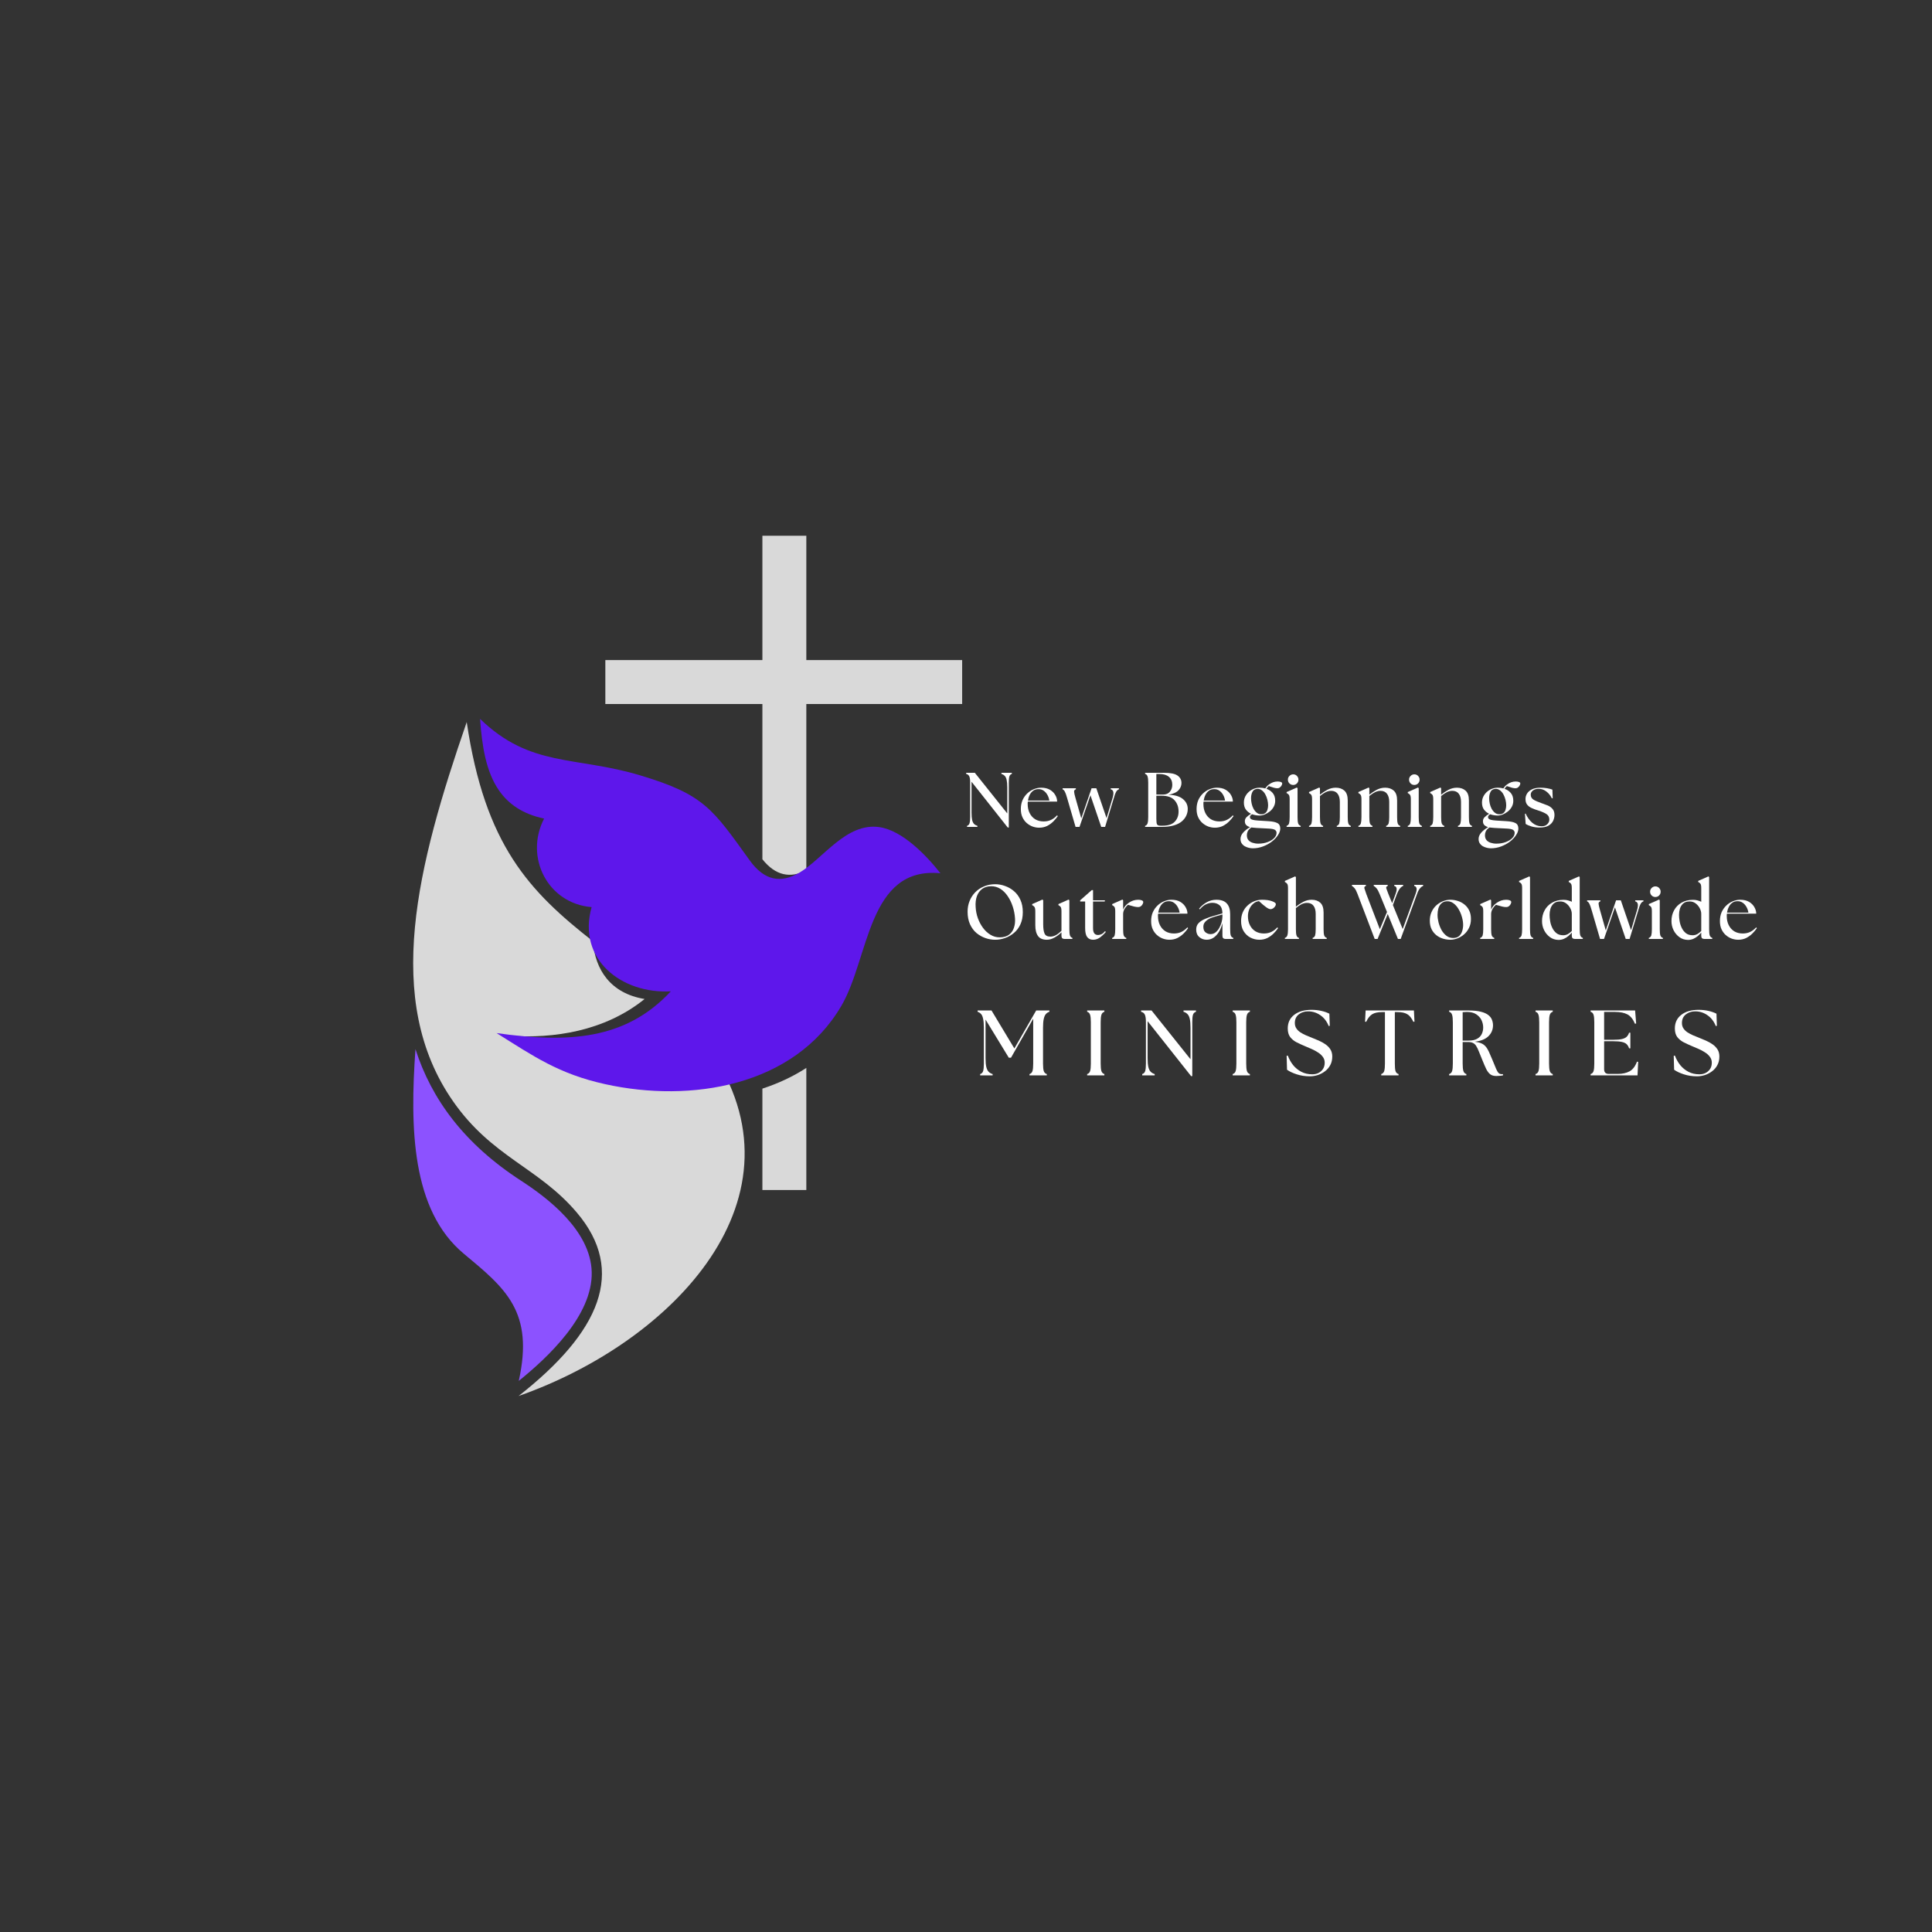 <svg xmlns="http://www.w3.org/2000/svg" xmlns:xlink="http://www.w3.org/1999/xlink" width="500" zoomAndPan="magnify" viewBox="0 0 375 375" height="500" preserveAspectRatio="xMidYMid meet" version="1.0"><rect x="0" y="0" width="375" height="375" fill="#333333" stroke="none"/><defs><g/><clipPath id="523fa6230a"><path d="M 117 103.988 L 186.754 103.988 L 186.754 231 L 117 231 Z M 117 103.988 " clip-rule="nonzero"/></clipPath></defs><g clip-path="url(#523fa6230a)"><path fill="#d9d9d9" d="M 147.98 128.121 L 117.496 128.121 L 117.496 136.648 L 147.98 136.648 L 147.98 166.785 C 150.539 169.984 153.379 170.512 156.508 168.941 L 156.508 136.648 L 186.996 136.648 L 186.996 128.121 L 156.508 128.121 L 156.508 103.965 L 147.98 103.965 Z M 147.98 182.949 L 147.98 194.512 C 150.684 193.113 153.559 191.582 156.508 189.953 L 156.508 182.949 Z M 147.98 211.301 L 147.98 230.984 L 156.508 230.984 L 156.508 207.281 C 153.875 208.988 151 210.316 147.98 211.301 " fill-opacity="1" fill-rule="evenodd"/></g><path fill="#d9d9d9" d="M 137.758 203.676 C 157.438 232.23 130.953 260.328 100.656 270.965 C 116.438 258.586 121.645 246.738 111.941 235.332 C 104.496 226.566 95.527 224.641 87.949 213.773 C 74.25 194.133 81 167.922 90.59 140.152 C 94.125 164.031 102.719 173.008 115.094 182.703 C 115.488 188.191 118.5 192.828 125.121 193.906 C 117.277 200.227 107.402 201.594 98.945 201.047 L 109.008 205.887 L 137.758 203.676 " fill-opacity="1" fill-rule="evenodd"/><path fill="#8c52ff" d="M 80.641 203.633 C 79.559 218.871 79.855 234.887 90.031 243.352 C 98.105 250.066 103.695 254.57 100.691 268.035 C 106.25 263.547 115.047 255.379 114.852 246.922 C 114.66 238.812 106.207 232.461 101.117 229.16 C 90.078 222.004 83.742 213.324 80.641 203.633 " fill-opacity="1" fill-rule="nonzero"/><path fill="#5e17eb" d="M 182.535 169.5 C 179.859 166.082 175.152 161.164 170.656 160.539 C 164.223 159.648 159.766 166.676 155.16 169.387 C 151.586 171.484 148.379 170.969 145.535 167.02 C 138.277 156.953 136.691 154.234 124.266 150.5 C 111.684 146.715 102.953 149.008 93.176 139.531 C 93.559 144.77 94.309 149.766 96.867 153.441 C 98.691 156.059 101.43 158.004 105.613 158.883 C 101.742 166.379 106.309 175.379 114.832 176.07 C 111.977 186.273 120.711 192.945 130.203 192.418 C 121.453 201.84 110.344 202.488 96.391 200.523 C 103.531 204.988 108.434 208.449 117.488 210.441 C 134.031 214.086 154.141 210.914 163.32 195.211 C 168.766 185.898 168.402 168.113 182.535 169.5 " fill-opacity="1" fill-rule="evenodd"/><g fill="#ffffff" fill-opacity="1"><g transform="translate(186.996, 160.5)"><g><path d="M 8.609 0.125 L 1.578 -8.766 L 1.578 -2.812 C 1.578 -2.195 1.613 -1.711 1.688 -1.359 C 1.77 -1.016 1.895 -0.754 2.062 -0.578 C 2.238 -0.41 2.457 -0.285 2.719 -0.203 L 2.719 0 L 0.703 0 L 0.703 -0.203 C 0.953 -0.285 1.113 -0.453 1.188 -0.703 C 1.27 -0.961 1.312 -1.363 1.312 -1.906 L 1.312 -8.594 C 1.312 -9.133 1.258 -9.531 1.156 -9.781 C 1.051 -10.039 0.844 -10.211 0.531 -10.297 L 0.531 -10.5 L 2.219 -10.5 L 8.516 -2.609 L 8.516 -7.688 C 8.516 -8.301 8.473 -8.781 8.391 -9.125 C 8.316 -9.477 8.191 -9.738 8.016 -9.906 C 7.848 -10.082 7.633 -10.211 7.375 -10.297 L 7.375 -10.5 L 9.406 -10.5 L 9.406 -10.297 C 9.156 -10.211 8.992 -10.039 8.922 -9.781 C 8.848 -9.531 8.812 -9.133 8.812 -8.594 L 8.812 0.125 Z M 8.609 0.125 "/></g></g></g><g fill="#ffffff" fill-opacity="1"><g transform="translate(197.676, 160.5)"><g><path d="M 4.016 0.156 C 3.598 0.156 3.18 0.082 2.766 -0.062 C 2.348 -0.219 1.961 -0.445 1.609 -0.75 C 1.266 -1.051 0.988 -1.426 0.781 -1.875 C 0.57 -2.32 0.469 -2.852 0.469 -3.469 C 0.469 -4.102 0.578 -4.676 0.797 -5.188 C 1.023 -5.695 1.328 -6.129 1.703 -6.484 C 2.086 -6.848 2.508 -7.125 2.969 -7.312 C 3.438 -7.508 3.914 -7.609 4.406 -7.609 C 5.094 -7.609 5.664 -7.473 6.125 -7.203 C 6.582 -6.93 6.926 -6.586 7.156 -6.172 C 7.395 -5.766 7.516 -5.344 7.516 -4.906 L 1.828 -4.906 C 1.816 -4.82 1.805 -4.738 1.797 -4.656 C 1.797 -4.582 1.797 -4.504 1.797 -4.422 C 1.797 -3.773 1.922 -3.195 2.172 -2.688 C 2.43 -2.176 2.789 -1.773 3.25 -1.484 C 3.719 -1.203 4.27 -1.062 4.906 -1.062 C 5.469 -1.062 5.961 -1.172 6.391 -1.391 C 6.816 -1.609 7.188 -1.895 7.5 -2.25 L 7.641 -2.094 C 7.41 -1.75 7.125 -1.406 6.781 -1.062 C 6.438 -0.719 6.035 -0.426 5.578 -0.188 C 5.117 0.039 4.598 0.156 4.016 0.156 Z M 1.844 -5.109 L 6 -5.109 C 5.938 -5.523 5.805 -5.898 5.609 -6.234 C 5.422 -6.566 5.18 -6.832 4.891 -7.031 C 4.609 -7.227 4.289 -7.328 3.938 -7.328 C 3.52 -7.336 3.164 -7.238 2.875 -7.031 C 2.582 -6.82 2.352 -6.547 2.188 -6.203 C 2.02 -5.867 1.906 -5.504 1.844 -5.109 Z M 1.844 -5.109 "/></g></g></g><g fill="#ffffff" fill-opacity="1"><g transform="translate(206.436, 160.5)"><g><path d="M 0.672 -5.672 C 0.523 -6.191 0.391 -6.57 0.266 -6.812 C 0.141 -7.062 -0.008 -7.223 -0.188 -7.297 L -0.188 -7.5 L 2.391 -7.5 L 2.391 -7.297 C 2.141 -7.211 2.023 -7.051 2.047 -6.812 C 2.066 -6.57 2.148 -6.191 2.297 -5.672 L 3.438 -1.656 L 5.438 -7.5 L 6.359 -7.5 L 8.344 -1.703 L 9.531 -5.672 C 9.676 -6.191 9.711 -6.578 9.641 -6.828 C 9.578 -7.078 9.414 -7.234 9.156 -7.297 L 9.156 -7.5 L 10.75 -7.5 L 10.75 -7.297 C 10.531 -7.223 10.348 -7.062 10.203 -6.812 C 10.066 -6.57 9.926 -6.191 9.781 -5.672 L 8.062 0 L 7.312 0 L 5.219 -6.141 L 3.094 0 L 2.328 0 Z M 0.672 -5.672 "/></g></g></g><g fill="#ffffff" fill-opacity="1"><g transform="translate(217.806, 160.5)"><g/></g></g><g fill="#ffffff" fill-opacity="1"><g transform="translate(221.556, 160.5)"><g><path d="M 0.703 0 L 0.703 -0.203 C 0.953 -0.285 1.113 -0.453 1.188 -0.703 C 1.27 -0.961 1.312 -1.363 1.312 -1.906 L 1.312 -8.594 C 1.312 -9.133 1.27 -9.531 1.188 -9.781 C 1.113 -10.039 0.953 -10.211 0.703 -10.297 L 0.703 -10.5 L 4.406 -10.5 C 5.633 -10.5 6.5 -10.32 7 -9.969 C 7.508 -9.613 7.766 -9.129 7.766 -8.516 C 7.766 -8.004 7.578 -7.539 7.203 -7.125 C 6.836 -6.707 6.18 -6.41 5.234 -6.234 C 6.473 -6.203 7.406 -5.93 8.031 -5.422 C 8.656 -4.91 8.973 -4.281 8.984 -3.531 C 8.992 -3.082 8.906 -2.648 8.719 -2.234 C 8.539 -1.816 8.254 -1.438 7.859 -1.094 C 7.473 -0.758 6.957 -0.492 6.312 -0.297 C 5.664 -0.098 4.879 0 3.953 0 Z M 2.891 -1.547 C 2.891 -1.004 2.938 -0.648 3.031 -0.484 C 3.133 -0.316 3.348 -0.234 3.672 -0.234 L 4.094 -0.234 C 5.176 -0.234 5.961 -0.488 6.453 -1 C 6.953 -1.52 7.203 -2.176 7.203 -2.969 C 7.203 -3.863 6.941 -4.598 6.422 -5.172 C 5.898 -5.754 5.078 -6.047 3.953 -6.047 L 2.891 -6.047 Z M 2.891 -6.281 L 4.234 -6.281 C 4.785 -6.281 5.211 -6.461 5.516 -6.828 C 5.828 -7.203 5.984 -7.648 5.984 -8.172 C 5.984 -8.836 5.766 -9.352 5.328 -9.719 C 4.891 -10.082 4.285 -10.266 3.516 -10.266 L 2.891 -10.266 Z M 2.891 -6.281 "/></g></g></g><g fill="#ffffff" fill-opacity="1"><g transform="translate(231.786, 160.5)"><g><path d="M 4.016 0.156 C 3.598 0.156 3.18 0.082 2.766 -0.062 C 2.348 -0.219 1.961 -0.445 1.609 -0.75 C 1.266 -1.051 0.988 -1.426 0.781 -1.875 C 0.57 -2.32 0.469 -2.852 0.469 -3.469 C 0.469 -4.102 0.578 -4.676 0.797 -5.188 C 1.023 -5.695 1.328 -6.129 1.703 -6.484 C 2.086 -6.848 2.508 -7.125 2.969 -7.312 C 3.438 -7.508 3.914 -7.609 4.406 -7.609 C 5.094 -7.609 5.664 -7.473 6.125 -7.203 C 6.582 -6.93 6.926 -6.586 7.156 -6.172 C 7.395 -5.766 7.516 -5.344 7.516 -4.906 L 1.828 -4.906 C 1.816 -4.82 1.805 -4.738 1.797 -4.656 C 1.797 -4.582 1.797 -4.504 1.797 -4.422 C 1.797 -3.773 1.922 -3.195 2.172 -2.688 C 2.43 -2.176 2.789 -1.773 3.25 -1.484 C 3.719 -1.203 4.27 -1.062 4.906 -1.062 C 5.469 -1.062 5.961 -1.172 6.391 -1.391 C 6.816 -1.609 7.188 -1.895 7.5 -2.25 L 7.641 -2.094 C 7.41 -1.75 7.125 -1.406 6.781 -1.062 C 6.438 -0.719 6.035 -0.426 5.578 -0.188 C 5.117 0.039 4.598 0.156 4.016 0.156 Z M 1.844 -5.109 L 6 -5.109 C 5.938 -5.523 5.805 -5.898 5.609 -6.234 C 5.422 -6.566 5.18 -6.832 4.891 -7.031 C 4.609 -7.227 4.289 -7.328 3.938 -7.328 C 3.52 -7.336 3.164 -7.238 2.875 -7.031 C 2.582 -6.82 2.352 -6.547 2.188 -6.203 C 2.02 -5.867 1.906 -5.504 1.844 -5.109 Z M 1.844 -5.109 "/></g></g></g><g fill="#ffffff" fill-opacity="1"><g transform="translate(240.546, 160.5)"><g><path d="M 2.609 4.156 C 2.379 4.156 2.129 4.125 1.859 4.062 C 1.586 4 1.328 3.898 1.078 3.766 C 0.836 3.629 0.633 3.441 0.469 3.203 C 0.312 2.973 0.234 2.688 0.234 2.344 C 0.234 1.926 0.395 1.523 0.719 1.141 C 1.051 0.754 1.504 0.391 2.078 0.047 C 1.773 -0.047 1.531 -0.18 1.344 -0.359 C 1.164 -0.547 1.078 -0.797 1.078 -1.109 C 1.078 -1.391 1.176 -1.641 1.375 -1.859 C 1.582 -2.078 1.883 -2.305 2.281 -2.547 C 1.883 -2.734 1.551 -3.004 1.281 -3.359 C 1.02 -3.711 0.891 -4.172 0.891 -4.734 C 0.891 -5.266 1.031 -5.742 1.312 -6.172 C 1.594 -6.609 1.969 -6.957 2.438 -7.219 C 2.906 -7.477 3.406 -7.609 3.938 -7.609 C 4.332 -7.609 4.703 -7.562 5.047 -7.469 C 5.266 -7.812 5.523 -8.082 5.828 -8.281 C 6.066 -8.445 6.316 -8.578 6.578 -8.672 C 6.848 -8.766 7.141 -8.812 7.453 -8.812 C 7.68 -8.812 7.883 -8.781 8.062 -8.719 C 8.238 -8.656 8.328 -8.555 8.328 -8.422 C 8.328 -8.328 8.289 -8.207 8.219 -8.062 C 8.145 -7.914 8.035 -7.785 7.891 -7.672 C 7.754 -7.555 7.582 -7.5 7.375 -7.5 C 7.195 -7.5 6.984 -7.531 6.734 -7.594 C 6.484 -7.664 6.145 -7.773 5.719 -7.922 C 5.57 -7.805 5.422 -7.629 5.266 -7.391 C 5.742 -7.234 6.145 -6.969 6.469 -6.594 C 6.801 -6.219 6.969 -5.707 6.969 -5.062 C 6.969 -4.633 6.867 -4.242 6.672 -3.891 C 6.484 -3.547 6.234 -3.25 5.922 -3 C 5.609 -2.75 5.273 -2.551 4.922 -2.406 C 4.578 -2.27 4.25 -2.203 3.938 -2.203 C 3.707 -2.203 3.461 -2.223 3.203 -2.266 C 2.953 -2.305 2.711 -2.367 2.484 -2.453 C 2.359 -2.379 2.254 -2.297 2.172 -2.203 C 2.098 -2.117 2.062 -2.016 2.062 -1.891 C 2.062 -1.797 2.098 -1.703 2.172 -1.609 C 2.242 -1.516 2.391 -1.438 2.609 -1.375 C 2.836 -1.312 3.18 -1.266 3.641 -1.234 L 5.656 -1.109 C 6.426 -1.066 7 -0.945 7.375 -0.75 C 7.758 -0.562 7.953 -0.203 7.953 0.328 C 7.953 0.734 7.801 1.16 7.5 1.609 C 7.207 2.055 6.812 2.473 6.312 2.859 C 5.812 3.242 5.238 3.555 4.594 3.797 C 3.957 4.035 3.297 4.156 2.609 4.156 Z M 1.469 1.609 C 1.469 2.004 1.566 2.32 1.766 2.562 C 1.973 2.801 2.242 2.973 2.578 3.078 C 2.922 3.191 3.285 3.25 3.672 3.25 C 4.367 3.25 4.984 3.145 5.516 2.938 C 6.055 2.738 6.477 2.477 6.781 2.156 C 7.082 1.844 7.234 1.508 7.234 1.156 C 7.234 0.914 7.129 0.723 6.922 0.578 C 6.711 0.441 6.316 0.359 5.734 0.328 L 3.312 0.203 C 3.133 0.191 2.961 0.176 2.797 0.156 C 2.629 0.145 2.477 0.129 2.344 0.109 C 2 0.348 1.766 0.594 1.641 0.844 C 1.523 1.102 1.469 1.359 1.469 1.609 Z M 2.281 -5.562 C 2.281 -5.25 2.316 -4.914 2.391 -4.562 C 2.461 -4.207 2.582 -3.867 2.75 -3.547 C 2.914 -3.234 3.125 -2.973 3.375 -2.766 C 3.625 -2.555 3.922 -2.453 4.266 -2.453 C 4.598 -2.453 4.863 -2.535 5.062 -2.703 C 5.258 -2.867 5.395 -3.082 5.469 -3.344 C 5.551 -3.613 5.594 -3.898 5.594 -4.203 C 5.594 -4.523 5.547 -4.879 5.453 -5.266 C 5.359 -5.648 5.219 -6.008 5.031 -6.344 C 4.844 -6.676 4.613 -6.938 4.344 -7.125 C 4.082 -7.32 3.785 -7.406 3.453 -7.375 C 3.004 -7.332 2.695 -7.129 2.531 -6.766 C 2.363 -6.41 2.281 -6.008 2.281 -5.562 Z M 2.281 -5.562 "/></g></g></g><g fill="#ffffff" fill-opacity="1"><g transform="translate(249.306, 160.5)"><g><path d="M 0.422 0 L 0.422 -0.203 C 0.672 -0.285 0.832 -0.453 0.906 -0.703 C 0.977 -0.961 1.016 -1.363 1.016 -1.906 L 1.016 -5.359 C 1.016 -5.797 0.961 -6.082 0.859 -6.219 C 0.754 -6.363 0.609 -6.477 0.422 -6.562 L 0.422 -6.766 L 2.406 -7.641 L 2.547 -7.516 L 2.547 -1.906 C 2.547 -1.363 2.582 -0.961 2.656 -0.703 C 2.738 -0.453 2.906 -0.285 3.156 -0.203 L 3.156 0 Z M 0.672 -9.172 C 0.672 -9.453 0.77 -9.691 0.969 -9.891 C 1.176 -10.098 1.414 -10.203 1.688 -10.203 C 1.988 -10.203 2.234 -10.098 2.422 -9.891 C 2.617 -9.691 2.719 -9.453 2.719 -9.172 C 2.719 -8.891 2.617 -8.645 2.422 -8.438 C 2.223 -8.238 1.977 -8.141 1.688 -8.141 C 1.414 -8.141 1.176 -8.238 0.969 -8.438 C 0.77 -8.645 0.672 -8.891 0.672 -9.172 Z M 0.672 -9.172 "/></g></g></g><g fill="#ffffff" fill-opacity="1"><g transform="translate(253.656, 160.5)"><g><path d="M 0.422 0 L 0.422 -0.203 C 0.672 -0.285 0.832 -0.453 0.906 -0.703 C 0.977 -0.961 1.016 -1.363 1.016 -1.906 L 1.016 -5.359 C 1.016 -5.797 0.961 -6.082 0.859 -6.219 C 0.754 -6.363 0.609 -6.477 0.422 -6.562 L 0.422 -6.766 L 2.406 -7.641 L 2.547 -7.516 L 2.547 -6.25 C 2.961 -6.594 3.43 -6.906 3.953 -7.188 C 4.484 -7.469 5.039 -7.609 5.625 -7.609 C 6.312 -7.609 6.867 -7.414 7.297 -7.031 C 7.723 -6.645 7.938 -6.008 7.938 -5.125 L 7.938 -1.906 C 7.938 -1.363 7.973 -0.961 8.047 -0.703 C 8.117 -0.453 8.281 -0.285 8.531 -0.203 L 8.531 0 L 5.812 0 L 5.812 -0.203 C 6.062 -0.285 6.223 -0.453 6.297 -0.703 C 6.367 -0.961 6.406 -1.363 6.406 -1.906 L 6.406 -4.859 C 6.406 -5.535 6.258 -6.062 5.969 -6.438 C 5.688 -6.812 5.266 -7 4.703 -7 C 4.359 -7 4.016 -6.914 3.672 -6.75 C 3.336 -6.582 2.961 -6.332 2.547 -6 L 2.547 -1.906 C 2.547 -1.363 2.582 -0.961 2.656 -0.703 C 2.738 -0.453 2.906 -0.285 3.156 -0.203 L 3.156 0 Z M 0.422 0 "/></g></g></g><g fill="#ffffff" fill-opacity="1"><g transform="translate(263.241, 160.5)"><g><path d="M 0.422 0 L 0.422 -0.203 C 0.672 -0.285 0.832 -0.453 0.906 -0.703 C 0.977 -0.961 1.016 -1.363 1.016 -1.906 L 1.016 -5.359 C 1.016 -5.797 0.961 -6.082 0.859 -6.219 C 0.754 -6.363 0.609 -6.477 0.422 -6.562 L 0.422 -6.766 L 2.406 -7.641 L 2.547 -7.516 L 2.547 -6.25 C 2.961 -6.594 3.43 -6.906 3.953 -7.188 C 4.484 -7.469 5.039 -7.609 5.625 -7.609 C 6.312 -7.609 6.867 -7.414 7.297 -7.031 C 7.723 -6.645 7.938 -6.008 7.938 -5.125 L 7.938 -1.906 C 7.938 -1.363 7.973 -0.961 8.047 -0.703 C 8.117 -0.453 8.281 -0.285 8.531 -0.203 L 8.531 0 L 5.812 0 L 5.812 -0.203 C 6.062 -0.285 6.223 -0.453 6.297 -0.703 C 6.367 -0.961 6.406 -1.363 6.406 -1.906 L 6.406 -4.859 C 6.406 -5.535 6.258 -6.062 5.969 -6.438 C 5.688 -6.812 5.266 -7 4.703 -7 C 4.359 -7 4.016 -6.914 3.672 -6.75 C 3.336 -6.582 2.961 -6.332 2.547 -6 L 2.547 -1.906 C 2.547 -1.363 2.582 -0.961 2.656 -0.703 C 2.738 -0.453 2.906 -0.285 3.156 -0.203 L 3.156 0 Z M 0.422 0 "/></g></g></g><g fill="#ffffff" fill-opacity="1"><g transform="translate(272.826, 160.5)"><g><path d="M 0.422 0 L 0.422 -0.203 C 0.672 -0.285 0.832 -0.453 0.906 -0.703 C 0.977 -0.961 1.016 -1.363 1.016 -1.906 L 1.016 -5.359 C 1.016 -5.797 0.961 -6.082 0.859 -6.219 C 0.754 -6.363 0.609 -6.477 0.422 -6.562 L 0.422 -6.766 L 2.406 -7.641 L 2.547 -7.516 L 2.547 -1.906 C 2.547 -1.363 2.582 -0.961 2.656 -0.703 C 2.738 -0.453 2.906 -0.285 3.156 -0.203 L 3.156 0 Z M 0.672 -9.172 C 0.672 -9.453 0.77 -9.691 0.969 -9.891 C 1.176 -10.098 1.414 -10.203 1.688 -10.203 C 1.988 -10.203 2.234 -10.098 2.422 -9.891 C 2.617 -9.691 2.719 -9.453 2.719 -9.172 C 2.719 -8.891 2.617 -8.645 2.422 -8.438 C 2.223 -8.238 1.977 -8.141 1.688 -8.141 C 1.414 -8.141 1.176 -8.238 0.969 -8.438 C 0.77 -8.645 0.672 -8.891 0.672 -9.172 Z M 0.672 -9.172 "/></g></g></g><g fill="#ffffff" fill-opacity="1"><g transform="translate(277.176, 160.5)"><g><path d="M 0.422 0 L 0.422 -0.203 C 0.672 -0.285 0.832 -0.453 0.906 -0.703 C 0.977 -0.961 1.016 -1.363 1.016 -1.906 L 1.016 -5.359 C 1.016 -5.797 0.961 -6.082 0.859 -6.219 C 0.754 -6.363 0.609 -6.477 0.422 -6.562 L 0.422 -6.766 L 2.406 -7.641 L 2.547 -7.516 L 2.547 -6.25 C 2.961 -6.594 3.43 -6.906 3.953 -7.188 C 4.484 -7.469 5.039 -7.609 5.625 -7.609 C 6.312 -7.609 6.867 -7.414 7.297 -7.031 C 7.723 -6.645 7.938 -6.008 7.938 -5.125 L 7.938 -1.906 C 7.938 -1.363 7.973 -0.961 8.047 -0.703 C 8.117 -0.453 8.281 -0.285 8.531 -0.203 L 8.531 0 L 5.812 0 L 5.812 -0.203 C 6.062 -0.285 6.223 -0.453 6.297 -0.703 C 6.367 -0.961 6.406 -1.363 6.406 -1.906 L 6.406 -4.859 C 6.406 -5.535 6.258 -6.062 5.969 -6.438 C 5.688 -6.812 5.266 -7 4.703 -7 C 4.359 -7 4.016 -6.914 3.672 -6.75 C 3.336 -6.582 2.961 -6.332 2.547 -6 L 2.547 -1.906 C 2.547 -1.363 2.582 -0.961 2.656 -0.703 C 2.738 -0.453 2.906 -0.285 3.156 -0.203 L 3.156 0 Z M 0.422 0 "/></g></g></g><g fill="#ffffff" fill-opacity="1"><g transform="translate(286.761, 160.5)"><g><path d="M 2.609 4.156 C 2.379 4.156 2.129 4.125 1.859 4.062 C 1.586 4 1.328 3.898 1.078 3.766 C 0.836 3.629 0.633 3.441 0.469 3.203 C 0.312 2.973 0.234 2.688 0.234 2.344 C 0.234 1.926 0.395 1.523 0.719 1.141 C 1.051 0.754 1.504 0.391 2.078 0.047 C 1.773 -0.047 1.531 -0.18 1.344 -0.359 C 1.164 -0.547 1.078 -0.797 1.078 -1.109 C 1.078 -1.391 1.176 -1.641 1.375 -1.859 C 1.582 -2.078 1.883 -2.305 2.281 -2.547 C 1.883 -2.734 1.551 -3.004 1.281 -3.359 C 1.02 -3.711 0.891 -4.172 0.891 -4.734 C 0.891 -5.266 1.031 -5.742 1.312 -6.172 C 1.594 -6.609 1.969 -6.957 2.438 -7.219 C 2.906 -7.477 3.406 -7.609 3.938 -7.609 C 4.332 -7.609 4.703 -7.562 5.047 -7.469 C 5.266 -7.812 5.523 -8.082 5.828 -8.281 C 6.066 -8.445 6.316 -8.578 6.578 -8.672 C 6.848 -8.766 7.141 -8.812 7.453 -8.812 C 7.68 -8.812 7.883 -8.781 8.062 -8.719 C 8.238 -8.656 8.328 -8.555 8.328 -8.422 C 8.328 -8.328 8.289 -8.207 8.219 -8.062 C 8.145 -7.914 8.035 -7.785 7.891 -7.672 C 7.754 -7.555 7.582 -7.5 7.375 -7.5 C 7.195 -7.5 6.984 -7.531 6.734 -7.594 C 6.484 -7.664 6.145 -7.773 5.719 -7.922 C 5.57 -7.805 5.422 -7.629 5.266 -7.391 C 5.742 -7.234 6.145 -6.969 6.469 -6.594 C 6.801 -6.219 6.969 -5.707 6.969 -5.062 C 6.969 -4.633 6.867 -4.242 6.672 -3.891 C 6.484 -3.547 6.234 -3.25 5.922 -3 C 5.609 -2.75 5.273 -2.551 4.922 -2.406 C 4.578 -2.27 4.25 -2.203 3.938 -2.203 C 3.707 -2.203 3.461 -2.223 3.203 -2.266 C 2.953 -2.305 2.711 -2.367 2.484 -2.453 C 2.359 -2.379 2.254 -2.297 2.172 -2.203 C 2.098 -2.117 2.062 -2.016 2.062 -1.891 C 2.062 -1.797 2.098 -1.703 2.172 -1.609 C 2.242 -1.516 2.391 -1.438 2.609 -1.375 C 2.836 -1.312 3.18 -1.266 3.641 -1.234 L 5.656 -1.109 C 6.426 -1.066 7 -0.945 7.375 -0.75 C 7.758 -0.562 7.953 -0.203 7.953 0.328 C 7.953 0.734 7.801 1.16 7.5 1.609 C 7.207 2.055 6.812 2.473 6.312 2.859 C 5.812 3.242 5.238 3.555 4.594 3.797 C 3.957 4.035 3.297 4.156 2.609 4.156 Z M 1.469 1.609 C 1.469 2.004 1.566 2.32 1.766 2.562 C 1.973 2.801 2.242 2.973 2.578 3.078 C 2.922 3.191 3.285 3.25 3.672 3.25 C 4.367 3.25 4.984 3.145 5.516 2.938 C 6.055 2.738 6.477 2.477 6.781 2.156 C 7.082 1.844 7.234 1.508 7.234 1.156 C 7.234 0.914 7.129 0.723 6.922 0.578 C 6.711 0.441 6.316 0.359 5.734 0.328 L 3.312 0.203 C 3.133 0.191 2.961 0.176 2.797 0.156 C 2.629 0.145 2.477 0.129 2.344 0.109 C 2 0.348 1.766 0.594 1.641 0.844 C 1.523 1.102 1.469 1.359 1.469 1.609 Z M 2.281 -5.562 C 2.281 -5.25 2.316 -4.914 2.391 -4.562 C 2.461 -4.207 2.582 -3.867 2.75 -3.547 C 2.914 -3.234 3.125 -2.973 3.375 -2.766 C 3.625 -2.555 3.922 -2.453 4.266 -2.453 C 4.598 -2.453 4.863 -2.535 5.062 -2.703 C 5.258 -2.867 5.395 -3.082 5.469 -3.344 C 5.551 -3.613 5.594 -3.898 5.594 -4.203 C 5.594 -4.523 5.547 -4.879 5.453 -5.266 C 5.359 -5.648 5.219 -6.008 5.031 -6.344 C 4.844 -6.676 4.613 -6.938 4.344 -7.125 C 4.082 -7.32 3.785 -7.406 3.453 -7.375 C 3.004 -7.332 2.695 -7.129 2.531 -6.766 C 2.363 -6.41 2.281 -6.008 2.281 -5.562 Z M 2.281 -5.562 "/></g></g></g><g fill="#ffffff" fill-opacity="1"><g transform="translate(295.521, 160.5)"><g><path d="M 3.312 0.125 C 2.758 0.125 2.242 0.055 1.766 -0.078 C 1.285 -0.223 0.898 -0.391 0.609 -0.578 L 0.469 -2.547 L 0.609 -2.578 C 0.93 -1.859 1.352 -1.27 1.875 -0.812 C 2.406 -0.363 3.004 -0.133 3.672 -0.125 C 4.141 -0.113 4.508 -0.238 4.781 -0.5 C 5.062 -0.77 5.203 -1.07 5.203 -1.406 C 5.203 -1.883 5.02 -2.242 4.656 -2.484 C 4.289 -2.723 3.785 -2.945 3.141 -3.156 C 2.617 -3.312 2.164 -3.477 1.781 -3.656 C 1.395 -3.832 1.098 -4.055 0.891 -4.328 C 0.68 -4.598 0.578 -4.961 0.578 -5.422 C 0.578 -5.797 0.68 -6.148 0.891 -6.484 C 1.098 -6.816 1.414 -7.086 1.844 -7.297 C 2.27 -7.504 2.828 -7.609 3.516 -7.609 C 3.941 -7.609 4.363 -7.57 4.781 -7.5 C 5.207 -7.426 5.547 -7.336 5.797 -7.234 L 5.859 -5.578 L 5.688 -5.547 C 5.438 -6.078 5.086 -6.516 4.641 -6.859 C 4.191 -7.211 3.695 -7.391 3.156 -7.391 C 2.676 -7.391 2.297 -7.281 2.016 -7.062 C 1.734 -6.844 1.594 -6.57 1.594 -6.25 C 1.594 -5.832 1.773 -5.508 2.141 -5.281 C 2.504 -5.062 3.02 -4.836 3.688 -4.609 C 4.094 -4.473 4.484 -4.328 4.859 -4.172 C 5.242 -4.016 5.562 -3.789 5.812 -3.5 C 6.07 -3.219 6.203 -2.82 6.203 -2.312 C 6.203 -1.926 6.113 -1.547 5.938 -1.172 C 5.758 -0.797 5.457 -0.484 5.031 -0.234 C 4.613 0.004 4.039 0.125 3.312 0.125 Z M 3.312 0.125 "/></g></g></g><g fill="#ffffff" fill-opacity="1"><g transform="translate(186.996, 182.25)"><g><path d="M 6.188 0.156 C 5.539 0.156 4.898 0.047 4.266 -0.172 C 3.641 -0.391 3.062 -0.719 2.531 -1.156 C 2.008 -1.602 1.594 -2.172 1.281 -2.859 C 0.969 -3.547 0.812 -4.359 0.812 -5.297 C 0.812 -6.035 0.941 -6.727 1.203 -7.375 C 1.461 -8.02 1.828 -8.582 2.297 -9.062 C 2.773 -9.551 3.344 -9.93 4 -10.203 C 4.664 -10.484 5.395 -10.625 6.188 -10.625 C 6.812 -10.625 7.441 -10.508 8.078 -10.281 C 8.711 -10.062 9.289 -9.727 9.812 -9.281 C 10.332 -8.844 10.75 -8.281 11.062 -7.594 C 11.375 -6.914 11.531 -6.117 11.531 -5.203 C 11.531 -4.297 11.375 -3.504 11.062 -2.828 C 10.75 -2.148 10.328 -1.594 9.797 -1.156 C 9.273 -0.719 8.695 -0.391 8.062 -0.172 C 7.438 0.047 6.812 0.156 6.188 0.156 Z M 2.375 -6.203 C 2.414 -5.453 2.562 -4.723 2.812 -4.016 C 3.07 -3.316 3.406 -2.691 3.812 -2.141 C 4.227 -1.586 4.707 -1.145 5.25 -0.812 C 5.801 -0.477 6.395 -0.312 7.031 -0.312 C 7.801 -0.312 8.41 -0.484 8.859 -0.828 C 9.316 -1.172 9.633 -1.625 9.812 -2.188 C 10 -2.75 10.066 -3.359 10.016 -4.016 C 9.961 -4.816 9.812 -5.586 9.562 -6.328 C 9.32 -7.066 9 -7.727 8.594 -8.312 C 8.195 -8.906 7.727 -9.375 7.188 -9.719 C 6.645 -10.062 6.051 -10.234 5.406 -10.234 C 4.719 -10.234 4.141 -10.066 3.672 -9.734 C 3.203 -9.398 2.852 -8.93 2.625 -8.328 C 2.406 -7.723 2.32 -7.016 2.375 -6.203 Z M 2.375 -6.203 "/></g></g></g><g fill="#ffffff" fill-opacity="1"><g transform="translate(200.046, 182.25)"><g><path d="M 3.156 0.156 C 2.363 0.156 1.789 -0.082 1.438 -0.562 C 1.082 -1.051 0.906 -1.75 0.906 -2.656 L 0.906 -5.359 C 0.906 -5.797 0.848 -6.082 0.734 -6.219 C 0.629 -6.363 0.484 -6.477 0.297 -6.562 L 0.297 -6.766 L 2.281 -7.641 L 2.438 -7.516 L 2.438 -2.844 C 2.438 -2.051 2.523 -1.453 2.703 -1.047 C 2.879 -0.648 3.258 -0.453 3.844 -0.453 C 4.176 -0.453 4.523 -0.547 4.891 -0.734 C 5.254 -0.93 5.617 -1.219 5.984 -1.594 L 5.984 -5.359 C 5.984 -5.797 5.93 -6.082 5.828 -6.219 C 5.723 -6.363 5.578 -6.477 5.391 -6.562 L 5.391 -6.766 L 7.359 -7.641 L 7.516 -7.516 L 7.516 -1.906 C 7.516 -1.363 7.551 -0.961 7.625 -0.703 C 7.695 -0.453 7.859 -0.285 8.109 -0.203 L 8.109 0 L 6.578 0 C 6.18 0 5.984 -0.195 5.984 -0.594 L 5.984 -1.281 C 5.555 -0.863 5.094 -0.52 4.594 -0.25 C 4.102 0.02 3.625 0.156 3.156 0.156 Z M 3.156 0.156 "/></g></g></g><g fill="#ffffff" fill-opacity="1"><g transform="translate(209.361, 182.25)"><g><path d="M 2.812 0.156 C 2.312 0.156 1.926 -0.02 1.656 -0.375 C 1.395 -0.727 1.266 -1.305 1.266 -2.109 L 1.266 -7.266 L 0.297 -7.266 L 0.297 -7.5 L 2.547 -9.484 L 2.797 -9.484 L 2.797 -7.5 L 5.109 -7.5 L 5.062 -7.266 L 2.797 -7.266 L 2.797 -2.094 C 2.797 -1.633 2.879 -1.297 3.047 -1.078 C 3.211 -0.867 3.461 -0.766 3.797 -0.766 C 3.961 -0.766 4.16 -0.812 4.391 -0.906 C 4.629 -1 4.875 -1.203 5.125 -1.516 L 5.281 -1.359 C 4.883 -0.898 4.488 -0.531 4.094 -0.25 C 3.695 0.02 3.27 0.156 2.812 0.156 Z M 2.812 0.156 "/></g></g></g><g fill="#ffffff" fill-opacity="1"><g transform="translate(215.451, 182.25)"><g><path d="M 0.422 0 L 0.422 -0.203 C 0.672 -0.285 0.832 -0.453 0.906 -0.703 C 0.977 -0.961 1.016 -1.363 1.016 -1.906 L 1.016 -5.359 C 1.016 -5.797 0.961 -6.082 0.859 -6.219 C 0.754 -6.363 0.609 -6.477 0.422 -6.562 L 0.422 -6.766 L 2.406 -7.641 L 2.547 -7.516 L 2.547 -5.703 C 2.773 -6.242 3.141 -6.68 3.641 -7.016 C 3.922 -7.211 4.207 -7.359 4.5 -7.453 C 4.801 -7.555 5.129 -7.609 5.484 -7.609 C 5.742 -7.609 5.969 -7.57 6.156 -7.5 C 6.352 -7.426 6.453 -7.312 6.453 -7.156 C 6.453 -7.039 6.41 -6.906 6.328 -6.75 C 6.254 -6.602 6.145 -6.473 6 -6.359 C 5.852 -6.242 5.664 -6.188 5.438 -6.188 C 5.219 -6.188 4.957 -6.223 4.656 -6.297 C 4.352 -6.367 3.961 -6.477 3.484 -6.625 C 3.285 -6.469 3.082 -6.234 2.875 -5.922 C 2.676 -5.609 2.566 -5.266 2.547 -4.891 L 2.547 -1.906 C 2.547 -1.363 2.582 -0.961 2.656 -0.703 C 2.738 -0.453 2.906 -0.285 3.156 -0.203 L 3.156 0 Z M 0.422 0 "/></g></g></g><g fill="#ffffff" fill-opacity="1"><g transform="translate(222.966, 182.25)"><g><path d="M 4.016 0.156 C 3.598 0.156 3.18 0.082 2.766 -0.062 C 2.348 -0.219 1.961 -0.445 1.609 -0.75 C 1.266 -1.051 0.988 -1.426 0.781 -1.875 C 0.57 -2.32 0.469 -2.852 0.469 -3.469 C 0.469 -4.102 0.578 -4.676 0.797 -5.188 C 1.023 -5.695 1.328 -6.129 1.703 -6.484 C 2.086 -6.848 2.508 -7.125 2.969 -7.312 C 3.438 -7.508 3.914 -7.609 4.406 -7.609 C 5.094 -7.609 5.664 -7.473 6.125 -7.203 C 6.582 -6.93 6.926 -6.586 7.156 -6.172 C 7.395 -5.766 7.516 -5.344 7.516 -4.906 L 1.828 -4.906 C 1.816 -4.82 1.805 -4.738 1.797 -4.656 C 1.797 -4.582 1.797 -4.504 1.797 -4.422 C 1.797 -3.773 1.922 -3.195 2.172 -2.688 C 2.43 -2.176 2.789 -1.773 3.25 -1.484 C 3.719 -1.203 4.27 -1.062 4.906 -1.062 C 5.469 -1.062 5.961 -1.172 6.391 -1.391 C 6.816 -1.609 7.188 -1.895 7.5 -2.25 L 7.641 -2.094 C 7.41 -1.75 7.125 -1.406 6.781 -1.062 C 6.438 -0.719 6.035 -0.426 5.578 -0.188 C 5.117 0.039 4.598 0.156 4.016 0.156 Z M 1.844 -5.109 L 6 -5.109 C 5.938 -5.523 5.805 -5.898 5.609 -6.234 C 5.422 -6.566 5.18 -6.832 4.891 -7.031 C 4.609 -7.227 4.289 -7.328 3.938 -7.328 C 3.52 -7.336 3.164 -7.238 2.875 -7.031 C 2.582 -6.82 2.352 -6.547 2.188 -6.203 C 2.02 -5.867 1.906 -5.504 1.844 -5.109 Z M 1.844 -5.109 "/></g></g></g><g fill="#ffffff" fill-opacity="1"><g transform="translate(231.726, 182.25)"><g><path d="M 6.156 0 C 5.75 0 5.547 -0.195 5.547 -0.594 L 5.547 -3.078 C 5.41 -2.492 5.203 -1.957 4.922 -1.469 C 4.641 -0.977 4.289 -0.582 3.875 -0.281 C 3.469 0.008 3.004 0.156 2.484 0.156 C 1.941 0.156 1.469 -0.016 1.062 -0.359 C 0.656 -0.703 0.453 -1.188 0.453 -1.812 C 0.453 -2.332 0.609 -2.754 0.922 -3.078 C 1.234 -3.398 1.648 -3.672 2.172 -3.891 C 2.691 -4.117 3.266 -4.316 3.891 -4.484 L 5.547 -4.969 C 5.535 -5.707 5.348 -6.234 4.984 -6.547 C 4.617 -6.859 4.156 -7.016 3.594 -7.016 C 3.176 -7.016 2.758 -6.914 2.344 -6.719 C 1.938 -6.531 1.547 -6.207 1.172 -5.75 L 1.016 -5.875 C 1.441 -6.395 1.938 -6.812 2.5 -7.125 C 3.07 -7.445 3.695 -7.609 4.375 -7.609 C 5.289 -7.609 5.961 -7.367 6.391 -6.891 C 6.828 -6.422 7.047 -5.723 7.047 -4.797 L 7.047 -1.906 C 7.047 -1.363 7.082 -0.961 7.156 -0.703 C 7.238 -0.453 7.406 -0.285 7.656 -0.203 L 7.656 0 Z M 1.844 -2.344 C 1.844 -1.852 1.988 -1.492 2.281 -1.266 C 2.582 -1.047 2.898 -0.938 3.234 -0.938 C 3.609 -0.938 3.938 -1.051 4.219 -1.281 C 4.508 -1.508 4.75 -1.801 4.938 -2.156 C 5.133 -2.508 5.285 -2.879 5.391 -3.266 C 5.492 -3.66 5.547 -4.023 5.547 -4.359 L 5.547 -4.75 L 3.938 -4.297 C 3.758 -4.242 3.551 -4.172 3.312 -4.078 C 3.082 -3.984 2.852 -3.859 2.625 -3.703 C 2.406 -3.555 2.219 -3.367 2.062 -3.141 C 1.914 -2.922 1.844 -2.656 1.844 -2.344 Z M 1.844 -2.344 "/></g></g></g><g fill="#ffffff" fill-opacity="1"><g transform="translate(240.426, 182.25)"><g><path d="M 4.016 0.156 C 3.41 0.156 2.832 0.016 2.281 -0.266 C 1.738 -0.547 1.301 -0.957 0.969 -1.5 C 0.633 -2.039 0.469 -2.695 0.469 -3.469 C 0.469 -4.094 0.578 -4.66 0.797 -5.172 C 1.016 -5.68 1.316 -6.113 1.703 -6.469 C 2.086 -6.832 2.52 -7.113 3 -7.312 C 3.488 -7.508 3.992 -7.609 4.516 -7.609 C 5.316 -7.609 5.969 -7.516 6.469 -7.328 C 6.969 -7.148 7.219 -6.957 7.219 -6.75 C 7.219 -6.602 7.16 -6.453 7.047 -6.297 C 6.941 -6.148 6.812 -6.023 6.656 -5.922 C 6.5 -5.828 6.344 -5.781 6.188 -5.781 C 5.977 -5.781 5.695 -5.906 5.344 -6.156 C 4.988 -6.406 4.52 -6.801 3.938 -7.344 C 3.508 -7.289 3.133 -7.117 2.812 -6.828 C 2.488 -6.547 2.238 -6.191 2.062 -5.766 C 1.883 -5.348 1.797 -4.898 1.797 -4.422 C 1.797 -3.773 1.922 -3.195 2.172 -2.688 C 2.43 -2.176 2.789 -1.773 3.25 -1.484 C 3.719 -1.203 4.27 -1.062 4.906 -1.062 C 5.469 -1.062 5.961 -1.172 6.391 -1.391 C 6.816 -1.609 7.188 -1.895 7.5 -2.25 L 7.641 -2.094 C 7.41 -1.75 7.125 -1.406 6.781 -1.062 C 6.438 -0.719 6.035 -0.426 5.578 -0.188 C 5.117 0.039 4.598 0.156 4.016 0.156 Z M 4.016 0.156 "/></g></g></g><g fill="#ffffff" fill-opacity="1"><g transform="translate(249.096, 182.25)"><g><path d="M 0.297 0 L 0.297 -0.203 C 0.547 -0.285 0.707 -0.453 0.781 -0.703 C 0.863 -0.961 0.906 -1.363 0.906 -1.906 L 0.906 -9.859 C 0.906 -10.297 0.848 -10.582 0.734 -10.719 C 0.629 -10.863 0.484 -10.977 0.297 -11.062 L 0.297 -11.266 L 2.281 -12.141 L 2.438 -12.016 L 2.438 -6.25 C 2.844 -6.594 3.312 -6.906 3.844 -7.188 C 4.375 -7.469 4.926 -7.609 5.5 -7.609 C 6.195 -7.609 6.754 -7.414 7.172 -7.031 C 7.598 -6.645 7.812 -6.008 7.812 -5.125 L 7.812 -1.906 C 7.812 -1.363 7.848 -0.961 7.922 -0.703 C 8.004 -0.453 8.172 -0.285 8.422 -0.203 L 8.422 0 L 5.688 0 L 5.688 -0.203 C 5.938 -0.285 6.098 -0.453 6.172 -0.703 C 6.242 -0.961 6.281 -1.363 6.281 -1.906 L 6.281 -4.859 C 6.281 -5.535 6.141 -6.062 5.859 -6.438 C 5.578 -6.812 5.156 -7 4.594 -7 C 4.238 -7 3.891 -6.914 3.547 -6.75 C 3.211 -6.582 2.844 -6.332 2.438 -6 L 2.438 -1.906 C 2.438 -1.363 2.473 -0.961 2.547 -0.703 C 2.617 -0.453 2.781 -0.285 3.031 -0.203 L 3.031 0 Z M 0.297 0 "/></g></g></g><g fill="#ffffff" fill-opacity="1"><g transform="translate(258.561, 182.25)"><g/></g></g><g fill="#ffffff" fill-opacity="1"><g transform="translate(262.311, 182.25)"><g><path d="M 5.469 -8.734 C 5.27 -9.234 5.07 -9.598 4.875 -9.828 C 4.688 -10.055 4.504 -10.211 4.328 -10.297 L 4.328 -10.5 L 7.047 -10.5 L 7.047 -10.297 C 6.797 -10.211 6.703 -10.055 6.766 -9.828 C 6.836 -9.598 6.973 -9.234 7.172 -8.734 L 7.906 -6.938 L 8.562 -8.719 C 8.75 -9.219 8.816 -9.586 8.766 -9.828 C 8.723 -10.078 8.57 -10.234 8.312 -10.297 L 8.312 -10.5 L 10.047 -10.5 L 10.047 -10.297 C 9.828 -10.211 9.617 -10.051 9.422 -9.812 C 9.234 -9.582 9.035 -9.219 8.828 -8.719 L 8.047 -6.578 L 9.953 -1.922 L 12.438 -8.719 C 12.625 -9.219 12.691 -9.586 12.641 -9.828 C 12.586 -10.078 12.438 -10.234 12.188 -10.297 L 12.188 -10.5 L 13.922 -10.5 L 13.922 -10.297 C 13.703 -10.211 13.492 -10.051 13.297 -9.812 C 13.098 -9.582 12.91 -9.219 12.734 -8.719 L 9.562 0 L 9.031 0 L 7.047 -4.844 L 5.078 0 L 4.516 0 L 1.188 -8.719 C 1 -9.227 0.812 -9.598 0.625 -9.828 C 0.438 -10.055 0.258 -10.211 0.094 -10.297 L 0.094 -10.5 L 2.812 -10.5 L 2.812 -10.297 C 2.562 -10.211 2.461 -10.055 2.516 -9.828 C 2.578 -9.598 2.703 -9.227 2.891 -8.719 L 5.516 -1.891 L 6.906 -5.234 Z M 5.469 -8.734 "/></g></g></g><g fill="#ffffff" fill-opacity="1"><g transform="translate(277.056, 182.25)"><g><path d="M 4.469 0.156 C 3.977 0.156 3.492 0.082 3.016 -0.062 C 2.547 -0.207 2.117 -0.43 1.734 -0.734 C 1.348 -1.047 1.039 -1.43 0.812 -1.891 C 0.582 -2.359 0.469 -2.914 0.469 -3.562 C 0.469 -4.164 0.578 -4.711 0.797 -5.203 C 1.016 -5.703 1.312 -6.129 1.688 -6.484 C 2.07 -6.836 2.504 -7.113 2.984 -7.312 C 3.461 -7.508 3.957 -7.609 4.469 -7.609 C 4.938 -7.609 5.398 -7.535 5.859 -7.391 C 6.328 -7.254 6.758 -7.031 7.156 -6.719 C 7.551 -6.414 7.863 -6.031 8.094 -5.562 C 8.332 -5.094 8.453 -4.531 8.453 -3.875 C 8.453 -3.227 8.328 -2.656 8.078 -2.156 C 7.836 -1.656 7.52 -1.234 7.125 -0.891 C 6.738 -0.555 6.305 -0.297 5.828 -0.109 C 5.359 0.066 4.906 0.156 4.469 0.156 Z M 1.969 -4.688 C 1.969 -4.238 2.031 -3.754 2.156 -3.234 C 2.289 -2.711 2.484 -2.219 2.734 -1.75 C 2.992 -1.289 3.312 -0.914 3.688 -0.625 C 4.07 -0.332 4.508 -0.188 5 -0.188 C 5.488 -0.188 5.875 -0.312 6.156 -0.562 C 6.438 -0.812 6.633 -1.129 6.75 -1.516 C 6.875 -1.898 6.938 -2.305 6.938 -2.734 C 6.938 -3.211 6.859 -3.723 6.703 -4.266 C 6.555 -4.805 6.336 -5.316 6.047 -5.797 C 5.766 -6.285 5.422 -6.672 5.016 -6.953 C 4.617 -7.234 4.18 -7.352 3.703 -7.312 C 3.273 -7.27 2.93 -7.117 2.672 -6.859 C 2.422 -6.609 2.238 -6.289 2.125 -5.906 C 2.02 -5.52 1.969 -5.113 1.969 -4.688 Z M 1.969 -4.688 "/></g></g></g><g fill="#ffffff" fill-opacity="1"><g transform="translate(286.881, 182.25)"><g><path d="M 0.422 0 L 0.422 -0.203 C 0.672 -0.285 0.832 -0.453 0.906 -0.703 C 0.977 -0.961 1.016 -1.363 1.016 -1.906 L 1.016 -5.359 C 1.016 -5.797 0.961 -6.082 0.859 -6.219 C 0.754 -6.363 0.609 -6.477 0.422 -6.562 L 0.422 -6.766 L 2.406 -7.641 L 2.547 -7.516 L 2.547 -5.703 C 2.773 -6.242 3.141 -6.68 3.641 -7.016 C 3.922 -7.211 4.207 -7.359 4.5 -7.453 C 4.801 -7.555 5.129 -7.609 5.484 -7.609 C 5.742 -7.609 5.969 -7.57 6.156 -7.5 C 6.352 -7.426 6.453 -7.312 6.453 -7.156 C 6.453 -7.039 6.41 -6.906 6.328 -6.75 C 6.254 -6.602 6.145 -6.473 6 -6.359 C 5.852 -6.242 5.664 -6.188 5.438 -6.188 C 5.219 -6.188 4.957 -6.223 4.656 -6.297 C 4.352 -6.367 3.961 -6.477 3.484 -6.625 C 3.285 -6.469 3.082 -6.234 2.875 -5.922 C 2.676 -5.609 2.566 -5.266 2.547 -4.891 L 2.547 -1.906 C 2.547 -1.363 2.582 -0.961 2.656 -0.703 C 2.738 -0.453 2.906 -0.285 3.156 -0.203 L 3.156 0 Z M 0.422 0 "/></g></g></g><g fill="#ffffff" fill-opacity="1"><g transform="translate(294.396, 182.25)"><g><path d="M 0.453 0 L 0.453 -0.203 C 0.703 -0.285 0.863 -0.453 0.938 -0.703 C 1.008 -0.961 1.047 -1.363 1.047 -1.906 L 1.047 -9.859 C 1.047 -10.297 0.992 -10.582 0.891 -10.719 C 0.785 -10.863 0.641 -10.977 0.453 -11.062 L 0.453 -11.266 L 2.438 -12.141 L 2.578 -12.016 L 2.578 -1.906 C 2.578 -1.363 2.613 -0.961 2.688 -0.703 C 2.77 -0.453 2.938 -0.285 3.188 -0.203 L 3.188 0 Z M 0.453 0 "/></g></g></g><g fill="#ffffff" fill-opacity="1"><g transform="translate(298.836, 182.25)"><g><path d="M 3.656 0.188 C 3.031 0.176 2.477 -0.004 2 -0.359 C 1.52 -0.711 1.145 -1.16 0.875 -1.703 C 0.602 -2.254 0.469 -2.844 0.469 -3.469 C 0.469 -4.238 0.633 -4.93 0.969 -5.547 C 1.301 -6.172 1.781 -6.664 2.406 -7.031 C 3.031 -7.406 3.781 -7.594 4.656 -7.594 C 4.969 -7.594 5.254 -7.555 5.516 -7.484 C 5.785 -7.41 6.031 -7.32 6.25 -7.219 L 6.25 -9.859 C 6.25 -10.297 6.195 -10.582 6.094 -10.719 C 5.988 -10.863 5.844 -10.977 5.656 -11.062 L 5.656 -11.266 L 7.641 -12.141 L 7.781 -12.016 L 7.781 -1.906 C 7.781 -1.363 7.816 -0.961 7.891 -0.703 C 7.973 -0.453 8.141 -0.285 8.391 -0.203 L 8.391 0 L 6.859 0 C 6.453 0 6.25 -0.195 6.25 -0.594 L 6.25 -1.234 C 6.062 -1.016 5.836 -0.789 5.578 -0.562 C 5.316 -0.344 5.023 -0.16 4.703 -0.016 C 4.391 0.117 4.039 0.188 3.656 0.188 Z M 1.938 -4.688 C 1.938 -4.32 1.973 -3.914 2.047 -3.469 C 2.117 -3.02 2.254 -2.586 2.453 -2.172 C 2.648 -1.754 2.922 -1.406 3.266 -1.125 C 3.609 -0.852 4.051 -0.719 4.594 -0.719 C 4.914 -0.719 5.219 -0.797 5.5 -0.953 C 5.781 -1.117 6.031 -1.316 6.25 -1.547 L 6.25 -4.859 C 6.25 -5.234 6.148 -5.602 5.953 -5.969 C 5.754 -6.344 5.488 -6.656 5.156 -6.906 C 4.82 -7.156 4.441 -7.281 4.016 -7.281 C 3.461 -7.281 3.035 -7.145 2.734 -6.875 C 2.441 -6.602 2.234 -6.27 2.109 -5.875 C 1.992 -5.477 1.938 -5.082 1.938 -4.688 Z M 1.938 -4.688 "/></g></g></g><g fill="#ffffff" fill-opacity="1"><g transform="translate(308.241, 182.25)"><g><path d="M 0.672 -5.672 C 0.523 -6.191 0.391 -6.57 0.266 -6.812 C 0.141 -7.062 -0.008 -7.223 -0.188 -7.297 L -0.188 -7.5 L 2.391 -7.5 L 2.391 -7.297 C 2.141 -7.211 2.023 -7.051 2.047 -6.812 C 2.066 -6.57 2.148 -6.191 2.297 -5.672 L 3.438 -1.656 L 5.438 -7.5 L 6.359 -7.5 L 8.344 -1.703 L 9.531 -5.672 C 9.676 -6.191 9.711 -6.578 9.641 -6.828 C 9.578 -7.078 9.414 -7.234 9.156 -7.297 L 9.156 -7.5 L 10.75 -7.5 L 10.75 -7.297 C 10.531 -7.223 10.348 -7.062 10.203 -6.812 C 10.066 -6.57 9.926 -6.191 9.781 -5.672 L 8.062 0 L 7.312 0 L 5.219 -6.141 L 3.094 0 L 2.328 0 Z M 0.672 -5.672 "/></g></g></g><g fill="#ffffff" fill-opacity="1"><g transform="translate(319.611, 182.25)"><g><path d="M 0.422 0 L 0.422 -0.203 C 0.672 -0.285 0.832 -0.453 0.906 -0.703 C 0.977 -0.961 1.016 -1.363 1.016 -1.906 L 1.016 -5.359 C 1.016 -5.797 0.961 -6.082 0.859 -6.219 C 0.754 -6.363 0.609 -6.477 0.422 -6.562 L 0.422 -6.766 L 2.406 -7.641 L 2.547 -7.516 L 2.547 -1.906 C 2.547 -1.363 2.582 -0.961 2.656 -0.703 C 2.738 -0.453 2.906 -0.285 3.156 -0.203 L 3.156 0 Z M 0.672 -9.172 C 0.672 -9.453 0.77 -9.691 0.969 -9.891 C 1.176 -10.098 1.414 -10.203 1.688 -10.203 C 1.988 -10.203 2.234 -10.098 2.422 -9.891 C 2.617 -9.691 2.719 -9.453 2.719 -9.172 C 2.719 -8.891 2.617 -8.645 2.422 -8.438 C 2.223 -8.238 1.977 -8.141 1.688 -8.141 C 1.414 -8.141 1.176 -8.238 0.969 -8.438 C 0.77 -8.645 0.672 -8.891 0.672 -9.172 Z M 0.672 -9.172 "/></g></g></g><g fill="#ffffff" fill-opacity="1"><g transform="translate(323.961, 182.25)"><g><path d="M 3.656 0.188 C 3.031 0.176 2.477 -0.004 2 -0.359 C 1.52 -0.711 1.145 -1.16 0.875 -1.703 C 0.602 -2.254 0.469 -2.844 0.469 -3.469 C 0.469 -4.238 0.633 -4.93 0.969 -5.547 C 1.301 -6.172 1.781 -6.664 2.406 -7.031 C 3.031 -7.406 3.781 -7.594 4.656 -7.594 C 4.969 -7.594 5.254 -7.555 5.516 -7.484 C 5.785 -7.41 6.031 -7.32 6.25 -7.219 L 6.25 -9.859 C 6.25 -10.297 6.195 -10.582 6.094 -10.719 C 5.988 -10.863 5.844 -10.977 5.656 -11.062 L 5.656 -11.266 L 7.641 -12.141 L 7.781 -12.016 L 7.781 -1.906 C 7.781 -1.363 7.816 -0.961 7.891 -0.703 C 7.973 -0.453 8.141 -0.285 8.391 -0.203 L 8.391 0 L 6.859 0 C 6.453 0 6.25 -0.195 6.25 -0.594 L 6.25 -1.234 C 6.062 -1.016 5.836 -0.789 5.578 -0.562 C 5.316 -0.344 5.023 -0.16 4.703 -0.016 C 4.391 0.117 4.039 0.188 3.656 0.188 Z M 1.938 -4.688 C 1.938 -4.32 1.973 -3.914 2.047 -3.469 C 2.117 -3.02 2.254 -2.586 2.453 -2.172 C 2.648 -1.754 2.922 -1.406 3.266 -1.125 C 3.609 -0.852 4.051 -0.719 4.594 -0.719 C 4.914 -0.719 5.219 -0.797 5.5 -0.953 C 5.781 -1.117 6.031 -1.316 6.25 -1.547 L 6.25 -4.859 C 6.25 -5.234 6.148 -5.602 5.953 -5.969 C 5.754 -6.344 5.488 -6.656 5.156 -6.906 C 4.82 -7.156 4.441 -7.281 4.016 -7.281 C 3.461 -7.281 3.035 -7.145 2.734 -6.875 C 2.441 -6.602 2.234 -6.27 2.109 -5.875 C 1.992 -5.477 1.938 -5.082 1.938 -4.688 Z M 1.938 -4.688 "/></g></g></g><g fill="#ffffff" fill-opacity="1"><g transform="translate(333.366, 182.25)"><g><path d="M 4.016 0.156 C 3.598 0.156 3.18 0.082 2.766 -0.062 C 2.348 -0.219 1.961 -0.445 1.609 -0.75 C 1.266 -1.051 0.988 -1.426 0.781 -1.875 C 0.57 -2.32 0.469 -2.852 0.469 -3.469 C 0.469 -4.102 0.578 -4.676 0.797 -5.188 C 1.023 -5.695 1.328 -6.129 1.703 -6.484 C 2.086 -6.848 2.508 -7.125 2.969 -7.312 C 3.438 -7.508 3.914 -7.609 4.406 -7.609 C 5.094 -7.609 5.664 -7.473 6.125 -7.203 C 6.582 -6.93 6.926 -6.586 7.156 -6.172 C 7.395 -5.766 7.516 -5.344 7.516 -4.906 L 1.828 -4.906 C 1.816 -4.82 1.805 -4.738 1.797 -4.656 C 1.797 -4.582 1.797 -4.504 1.797 -4.422 C 1.797 -3.773 1.922 -3.195 2.172 -2.688 C 2.43 -2.176 2.789 -1.773 3.25 -1.484 C 3.719 -1.203 4.27 -1.062 4.906 -1.062 C 5.469 -1.062 5.961 -1.172 6.391 -1.391 C 6.816 -1.609 7.188 -1.895 7.5 -2.25 L 7.641 -2.094 C 7.41 -1.75 7.125 -1.406 6.781 -1.062 C 6.438 -0.719 6.035 -0.426 5.578 -0.188 C 5.117 0.039 4.598 0.156 4.016 0.156 Z M 1.844 -5.109 L 6 -5.109 C 5.938 -5.523 5.805 -5.898 5.609 -6.234 C 5.422 -6.566 5.18 -6.832 4.891 -7.031 C 4.609 -7.227 4.289 -7.328 3.938 -7.328 C 3.52 -7.336 3.164 -7.238 2.875 -7.031 C 2.582 -6.82 2.352 -6.547 2.188 -6.203 C 2.02 -5.867 1.906 -5.504 1.844 -5.109 Z M 1.844 -5.109 "/></g></g></g><g fill="#ffffff" fill-opacity="1"><g transform="translate(189.498, 208.726)"><g><path d="M 0.75 0 L 0.75 -0.25 C 1.051 -0.344 1.242 -0.539 1.328 -0.844 C 1.422 -1.156 1.469 -1.633 1.469 -2.281 L 1.469 -9.234 C 1.469 -9.961 1.422 -10.535 1.328 -10.953 C 1.242 -11.379 1.113 -11.691 0.938 -11.891 C 0.758 -12.098 0.531 -12.25 0.25 -12.344 L 0.25 -12.594 L 2.953 -12.594 L 7.391 -5.219 L 11.625 -12.594 L 14.188 -12.594 L 14.188 -12.344 C 13.906 -12.25 13.676 -12.098 13.5 -11.891 C 13.32 -11.691 13.188 -11.379 13.094 -10.953 C 13 -10.535 12.953 -9.961 12.953 -9.234 L 12.953 -2.281 C 12.953 -1.633 13 -1.156 13.094 -0.844 C 13.188 -0.539 13.383 -0.344 13.688 -0.25 L 13.688 0 L 10.328 0 L 10.328 -0.25 C 10.629 -0.344 10.82 -0.539 10.906 -0.844 C 11 -1.156 11.047 -1.633 11.047 -2.281 L 11.047 -11 L 6.734 -3.422 L 6.312 -3.422 L 1.797 -10.828 L 1.797 -3.359 C 1.797 -2.629 1.844 -2.055 1.938 -1.641 C 2.039 -1.223 2.191 -0.91 2.391 -0.703 C 2.598 -0.492 2.859 -0.344 3.172 -0.25 L 3.172 0 Z M 0.75 0 "/></g></g></g><g fill="#ffffff" fill-opacity="1"><g transform="translate(210.17, 208.726)"><g><path d="M 0.844 0 L 0.844 -0.25 C 1.145 -0.344 1.336 -0.539 1.422 -0.844 C 1.516 -1.156 1.562 -1.633 1.562 -2.281 L 1.562 -10.312 C 1.562 -10.957 1.516 -11.43 1.422 -11.734 C 1.336 -12.047 1.145 -12.25 0.844 -12.344 L 0.844 -12.594 L 4.188 -12.594 L 4.188 -12.344 C 3.895 -12.25 3.703 -12.047 3.609 -11.734 C 3.516 -11.43 3.469 -10.957 3.469 -10.312 L 3.469 -2.281 C 3.469 -1.633 3.516 -1.156 3.609 -0.844 C 3.703 -0.539 3.895 -0.344 4.188 -0.25 L 4.188 0 Z M 0.844 0 "/></g></g></g><g fill="#ffffff" fill-opacity="1"><g transform="translate(220.859, 208.726)"><g><path d="M 10.328 0.141 L 1.891 -10.516 L 1.891 -3.359 C 1.891 -2.629 1.938 -2.055 2.031 -1.641 C 2.125 -1.223 2.273 -0.91 2.484 -0.703 C 2.691 -0.492 2.953 -0.344 3.266 -0.25 L 3.266 0 L 0.844 0 L 0.844 -0.25 C 1.145 -0.344 1.336 -0.539 1.422 -0.844 C 1.516 -1.156 1.562 -1.633 1.562 -2.281 L 1.562 -10.312 C 1.562 -10.957 1.5 -11.43 1.375 -11.734 C 1.258 -12.047 1.008 -12.25 0.625 -12.344 L 0.625 -12.594 L 2.656 -12.594 L 10.219 -3.125 L 10.219 -9.234 C 10.219 -9.961 10.172 -10.535 10.078 -10.953 C 9.984 -11.379 9.832 -11.691 9.625 -11.891 C 9.426 -12.098 9.172 -12.25 8.859 -12.344 L 8.859 -12.594 L 11.281 -12.594 L 11.281 -12.344 C 10.977 -12.25 10.781 -12.047 10.688 -11.734 C 10.602 -11.43 10.562 -10.957 10.562 -10.312 L 10.562 0.141 Z M 10.328 0.141 "/></g></g></g><g fill="#ffffff" fill-opacity="1"><g transform="translate(238.419, 208.726)"><g><path d="M 0.844 0 L 0.844 -0.25 C 1.145 -0.344 1.336 -0.539 1.422 -0.844 C 1.516 -1.156 1.562 -1.633 1.562 -2.281 L 1.562 -10.312 C 1.562 -10.957 1.516 -11.43 1.422 -11.734 C 1.336 -12.047 1.145 -12.25 0.844 -12.344 L 0.844 -12.594 L 4.188 -12.594 L 4.188 -12.344 C 3.895 -12.25 3.703 -12.047 3.609 -11.734 C 3.516 -11.43 3.469 -10.957 3.469 -10.312 L 3.469 -2.281 C 3.469 -1.633 3.516 -1.156 3.609 -0.844 C 3.703 -0.539 3.895 -0.344 4.188 -0.25 L 4.188 0 Z M 0.844 0 "/></g></g></g><g fill="#ffffff" fill-opacity="1"><g transform="translate(249.108, 208.726)"><g><path d="M 5.141 0.188 C 4.223 0.188 3.367 0.055 2.578 -0.203 C 1.785 -0.461 1.16 -0.758 0.703 -1.094 L 0.625 -3.797 L 0.859 -3.828 C 1.109 -3.148 1.453 -2.535 1.891 -1.984 C 2.336 -1.441 2.867 -1.008 3.484 -0.688 C 4.109 -0.363 4.816 -0.203 5.609 -0.203 C 6.035 -0.203 6.426 -0.285 6.781 -0.453 C 7.145 -0.629 7.441 -0.883 7.672 -1.219 C 7.898 -1.562 8.016 -1.977 8.016 -2.469 C 8.016 -2.906 7.883 -3.289 7.625 -3.625 C 7.375 -3.957 7.051 -4.242 6.656 -4.484 C 6.27 -4.734 5.859 -4.953 5.422 -5.141 C 4.992 -5.328 4.602 -5.492 4.25 -5.641 C 3.633 -5.898 3.066 -6.16 2.547 -6.422 C 2.035 -6.691 1.625 -7.031 1.312 -7.438 C 1 -7.852 0.844 -8.41 0.844 -9.109 C 0.844 -10.223 1.258 -11.102 2.094 -11.75 C 2.926 -12.395 4.051 -12.719 5.469 -12.719 C 6.145 -12.719 6.77 -12.648 7.344 -12.516 C 7.926 -12.391 8.453 -12.207 8.922 -11.969 L 9 -9.625 L 8.797 -9.562 C 8.43 -10.477 7.891 -11.18 7.172 -11.672 C 6.461 -12.172 5.664 -12.422 4.781 -12.422 C 4.062 -12.422 3.453 -12.219 2.953 -11.812 C 2.461 -11.414 2.219 -10.863 2.219 -10.156 C 2.219 -9.758 2.316 -9.41 2.516 -9.109 C 2.711 -8.816 2.973 -8.562 3.297 -8.344 C 3.629 -8.133 3.984 -7.945 4.359 -7.781 C 4.742 -7.625 5.113 -7.473 5.469 -7.328 C 5.926 -7.148 6.391 -6.957 6.859 -6.75 C 7.336 -6.539 7.773 -6.297 8.172 -6.016 C 8.566 -5.742 8.883 -5.414 9.125 -5.031 C 9.363 -4.656 9.484 -4.195 9.484 -3.656 C 9.484 -3.039 9.359 -2.492 9.109 -2.016 C 8.859 -1.535 8.52 -1.133 8.094 -0.812 C 7.676 -0.488 7.207 -0.238 6.688 -0.062 C 6.176 0.102 5.66 0.188 5.141 0.188 Z M 5.141 0.188 "/></g></g></g><g fill="#ffffff" fill-opacity="1"><g transform="translate(264.707, 208.726)"><g><path d="M 3.391 0 L 3.391 -0.25 C 3.68 -0.344 3.875 -0.539 3.969 -0.844 C 4.062 -1.156 4.109 -1.633 4.109 -2.281 L 4.109 -12.281 L 3.547 -12.281 C 2.742 -12.281 2.113 -12.145 1.656 -11.875 C 1.195 -11.602 0.801 -11.109 0.469 -10.391 L 0.25 -10.422 L 0.359 -12.594 L 9.734 -12.594 L 9.844 -10.422 L 9.625 -10.391 C 9.289 -11.109 8.895 -11.602 8.438 -11.875 C 7.988 -12.145 7.359 -12.281 6.547 -12.281 L 6.031 -12.281 L 6.031 -2.281 C 6.031 -1.633 6.07 -1.156 6.156 -0.844 C 6.25 -0.539 6.445 -0.344 6.75 -0.25 L 6.75 0 Z M 3.391 0 "/></g></g></g><g fill="#ffffff" fill-opacity="1"><g transform="translate(280.433, 208.726)"><g><path d="M 10.016 0.125 C 9.516 0.125 9.117 0.016 8.828 -0.203 C 8.535 -0.43 8.273 -0.77 8.047 -1.219 C 7.828 -1.676 7.578 -2.254 7.297 -2.953 C 7.023 -3.609 6.801 -4.16 6.625 -4.609 C 6.445 -5.066 6.27 -5.43 6.094 -5.703 C 5.926 -5.973 5.723 -6.164 5.484 -6.281 C 5.242 -6.406 4.926 -6.469 4.531 -6.469 L 3.469 -6.469 L 3.469 -2.281 C 3.469 -1.633 3.516 -1.156 3.609 -0.844 C 3.703 -0.539 3.895 -0.344 4.188 -0.25 L 4.188 0 L 0.844 0 L 0.844 -0.25 C 1.145 -0.344 1.336 -0.539 1.422 -0.844 C 1.516 -1.156 1.562 -1.633 1.562 -2.281 L 1.562 -10.312 C 1.562 -10.957 1.516 -11.43 1.422 -11.734 C 1.336 -12.047 1.145 -12.25 0.844 -12.344 L 0.844 -12.594 L 4.625 -12.594 C 5.613 -12.594 6.414 -12.508 7.031 -12.344 C 7.645 -12.188 8.117 -11.973 8.453 -11.703 C 8.797 -11.43 9.031 -11.125 9.156 -10.781 C 9.289 -10.438 9.359 -10.082 9.359 -9.719 C 9.359 -8.895 9.066 -8.191 8.484 -7.609 C 7.91 -7.035 7.023 -6.676 5.828 -6.531 C 6.336 -6.469 6.754 -6.363 7.078 -6.219 C 7.41 -6.082 7.691 -5.879 7.922 -5.609 C 8.16 -5.336 8.375 -4.992 8.562 -4.578 C 8.758 -4.16 8.977 -3.656 9.219 -3.062 C 9.539 -2.27 9.789 -1.664 9.969 -1.25 C 10.145 -0.844 10.312 -0.57 10.469 -0.438 C 10.625 -0.301 10.812 -0.234 11.031 -0.234 C 11.082 -0.234 11.129 -0.234 11.172 -0.234 C 11.211 -0.234 11.254 -0.238 11.297 -0.25 L 11.297 0 C 11.098 0.051 10.867 0.082 10.609 0.094 C 10.359 0.113 10.16 0.125 10.016 0.125 Z M 3.469 -6.75 L 4.625 -6.75 C 5.312 -6.75 5.859 -6.863 6.266 -7.094 C 6.68 -7.32 6.984 -7.629 7.172 -8.016 C 7.359 -8.41 7.453 -8.832 7.453 -9.281 C 7.453 -9.781 7.344 -10.258 7.125 -10.719 C 6.906 -11.176 6.562 -11.555 6.094 -11.859 C 5.633 -12.16 5.023 -12.312 4.266 -12.312 C 4.016 -12.312 3.75 -12.297 3.469 -12.266 Z M 3.469 -6.75 "/></g></g></g><g fill="#ffffff" fill-opacity="1"><g transform="translate(297.201, 208.726)"><g><path d="M 0.844 0 L 0.844 -0.25 C 1.145 -0.344 1.336 -0.539 1.422 -0.844 C 1.516 -1.156 1.562 -1.633 1.562 -2.281 L 1.562 -10.312 C 1.562 -10.957 1.516 -11.43 1.422 -11.734 C 1.336 -12.047 1.145 -12.25 0.844 -12.344 L 0.844 -12.594 L 4.188 -12.594 L 4.188 -12.344 C 3.895 -12.25 3.703 -12.047 3.609 -11.734 C 3.516 -11.43 3.469 -10.957 3.469 -10.312 L 3.469 -2.281 C 3.469 -1.633 3.516 -1.156 3.609 -0.844 C 3.703 -0.539 3.895 -0.344 4.188 -0.25 L 4.188 0 Z M 0.844 0 "/></g></g></g><g fill="#ffffff" fill-opacity="1"><g transform="translate(307.89, 208.726)"><g><path d="M 0.844 0 L 0.844 -0.25 C 1.145 -0.344 1.336 -0.539 1.422 -0.844 C 1.516 -1.156 1.562 -1.633 1.562 -2.281 L 1.562 -10.312 C 1.562 -10.957 1.516 -11.43 1.422 -11.734 C 1.336 -12.047 1.145 -12.25 0.844 -12.344 L 0.844 -12.594 L 9.484 -12.594 L 9.688 -10.062 L 9.453 -10.016 C 9.086 -10.898 8.602 -11.504 8 -11.828 C 7.395 -12.148 6.586 -12.312 5.578 -12.312 L 3.469 -12.312 L 3.469 -6.906 L 5.203 -6.906 C 5.93 -6.906 6.504 -6.953 6.922 -7.047 C 7.348 -7.148 7.66 -7.301 7.859 -7.5 C 8.066 -7.707 8.219 -7.969 8.312 -8.281 L 8.562 -8.281 L 8.562 -5.25 L 8.312 -5.25 C 8.219 -5.562 8.066 -5.82 7.859 -6.031 C 7.66 -6.238 7.348 -6.391 6.922 -6.484 C 6.504 -6.578 5.93 -6.625 5.203 -6.625 L 3.469 -6.625 L 3.469 -1.188 C 3.469 -0.582 3.77 -0.281 4.375 -0.281 L 6.109 -0.281 C 7.016 -0.281 7.781 -0.445 8.406 -0.781 C 9.031 -1.125 9.508 -1.75 9.844 -2.656 L 10.078 -2.625 L 9.953 0 Z M 0.844 0 "/></g></g></g><g fill="#ffffff" fill-opacity="1"><g transform="translate(324.245, 208.726)"><g><path d="M 5.141 0.188 C 4.223 0.188 3.367 0.055 2.578 -0.203 C 1.785 -0.461 1.16 -0.758 0.703 -1.094 L 0.625 -3.797 L 0.859 -3.828 C 1.109 -3.148 1.453 -2.535 1.891 -1.984 C 2.336 -1.441 2.867 -1.008 3.484 -0.688 C 4.109 -0.363 4.816 -0.203 5.609 -0.203 C 6.035 -0.203 6.426 -0.285 6.781 -0.453 C 7.145 -0.629 7.441 -0.883 7.672 -1.219 C 7.898 -1.562 8.016 -1.977 8.016 -2.469 C 8.016 -2.906 7.883 -3.289 7.625 -3.625 C 7.375 -3.957 7.051 -4.242 6.656 -4.484 C 6.27 -4.734 5.859 -4.953 5.422 -5.141 C 4.992 -5.328 4.602 -5.492 4.25 -5.641 C 3.633 -5.898 3.066 -6.16 2.547 -6.422 C 2.035 -6.691 1.625 -7.031 1.312 -7.438 C 1 -7.852 0.844 -8.41 0.844 -9.109 C 0.844 -10.223 1.258 -11.102 2.094 -11.75 C 2.926 -12.395 4.051 -12.719 5.469 -12.719 C 6.145 -12.719 6.77 -12.648 7.344 -12.516 C 7.926 -12.391 8.453 -12.207 8.922 -11.969 L 9 -9.625 L 8.797 -9.562 C 8.43 -10.477 7.891 -11.18 7.172 -11.672 C 6.461 -12.172 5.664 -12.422 4.781 -12.422 C 4.062 -12.422 3.453 -12.219 2.953 -11.812 C 2.461 -11.414 2.219 -10.863 2.219 -10.156 C 2.219 -9.758 2.316 -9.41 2.516 -9.109 C 2.711 -8.816 2.973 -8.562 3.297 -8.344 C 3.629 -8.133 3.984 -7.945 4.359 -7.781 C 4.742 -7.625 5.113 -7.473 5.469 -7.328 C 5.926 -7.148 6.391 -6.957 6.859 -6.75 C 7.336 -6.539 7.773 -6.297 8.172 -6.016 C 8.566 -5.742 8.883 -5.414 9.125 -5.031 C 9.363 -4.656 9.484 -4.195 9.484 -3.656 C 9.484 -3.039 9.359 -2.492 9.109 -2.016 C 8.859 -1.535 8.52 -1.133 8.094 -0.812 C 7.676 -0.488 7.207 -0.238 6.688 -0.062 C 6.176 0.102 5.66 0.188 5.141 0.188 Z M 5.141 0.188 "/></g></g></g></svg>